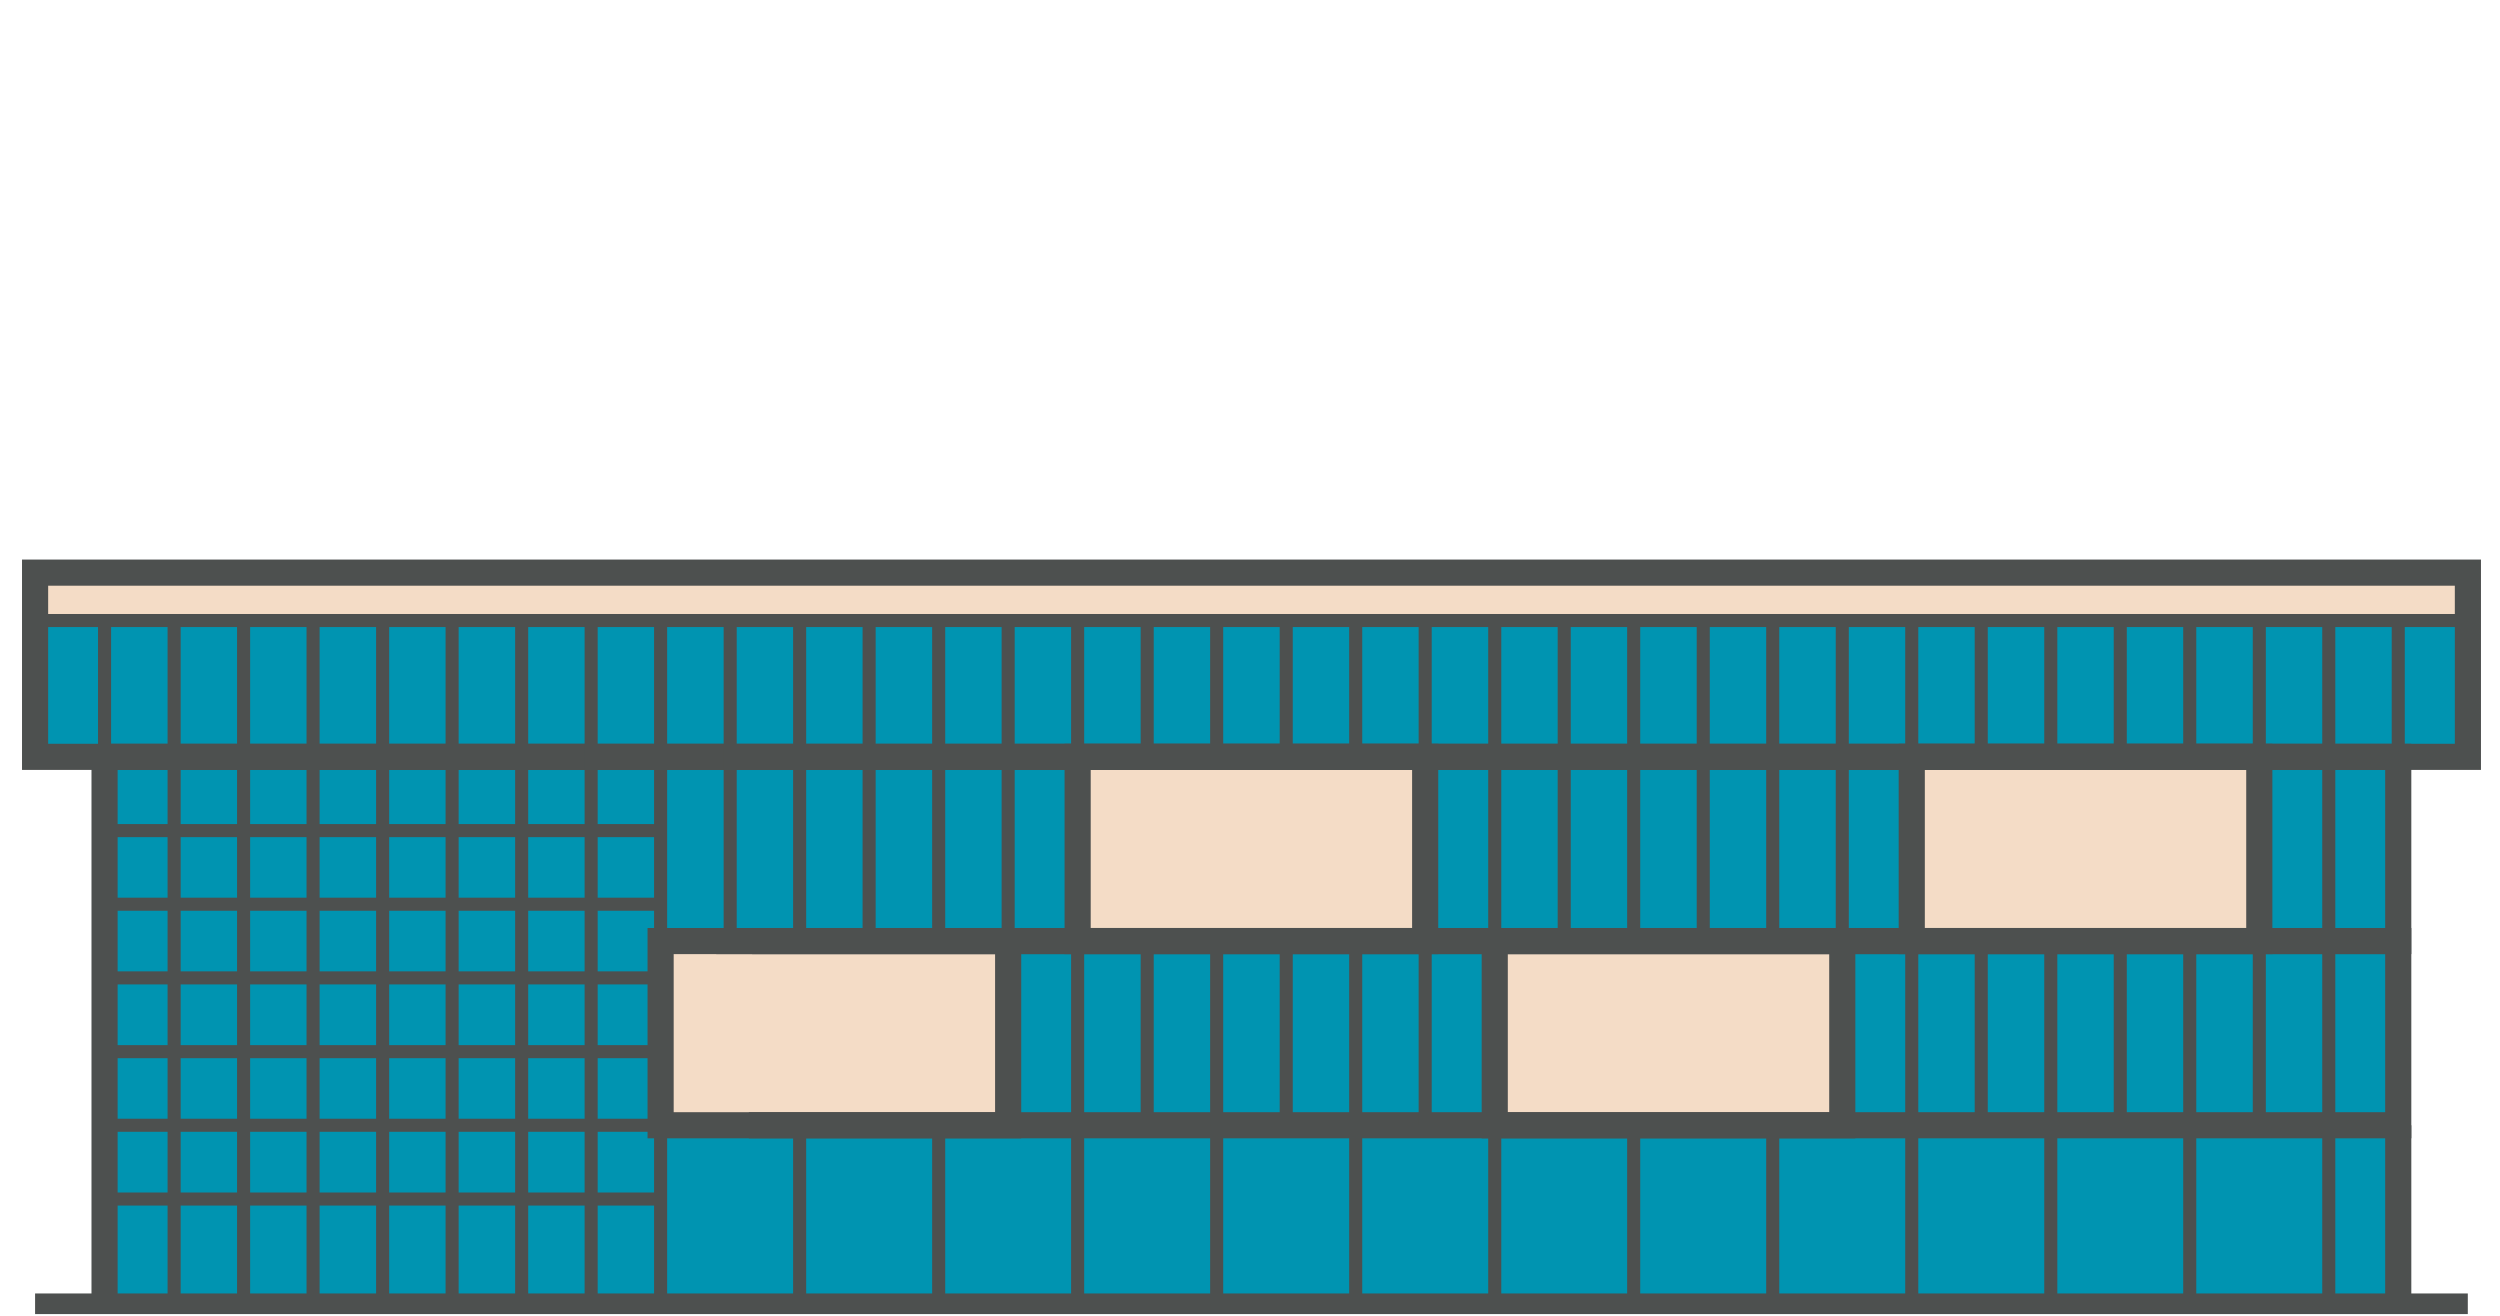 <svg id="Слой_1" data-name="Слой 1" xmlns="http://www.w3.org/2000/svg" viewBox="0 0 285 150"><defs><style>.cls-1{fill:#0094b1;}.cls-2{fill:#f4dcc6;}.cls-3,.cls-4,.cls-5{fill:none;stroke:#4d504f;stroke-miterlimit:10;}.cls-3{stroke-width:2.98px;}.cls-4{stroke-width:1.49px;}.cls-5{stroke-width:2.35px;}</style></defs><title>cd_leningradskiy</title><rect class="cls-1" x="273.4" y="70.74" width="7.64" height="15.54"/><rect class="cls-1" x="5" y="71.28" width="6.84" height="14.46"/><rect id="_Контур_" data-name=" Контур " class="cls-1" x="11.92" y="69.55" width="261.49" height="79.55"/><rect id="_Контур_4" data-name=" Контур 4" class="cls-2" x="5" y="65.67" width="275.15" height="4.72"/><rect id="_Контур_6" data-name=" Контур 6" class="cls-2" x="75.31" y="107.67" width="39.62" height="20.61"/><rect id="_Контур_6-2" data-name=" Контур 6" class="cls-2" x="122.86" y="86.47" width="39.62" height="20.61"/><rect id="_Контур_6-3" data-name=" Контур 6" class="cls-2" x="170.4" y="107.67" width="39.62" height="20.61"/><rect id="_Контур_6-4" data-name=" Контур 6" class="cls-2" x="217.94" y="85.28" width="39.62" height="20.61"/><g id="_Группа_" data-name=" Группа "><rect id="_Прямоугольник_" data-name=" Прямоугольник " class="cls-3" x="4" y="65.28" width="277.34" height="21"/><polyline id="_Контур_2" data-name=" Контур " class="cls-3" points="11.92 86.28 273.4 86.28 273.4 107.28 81.65 107.28"/><polyline id="_Контур_2-2" data-name=" Контур 2" class="cls-3" points="85.74 107.28 273.4 107.28 273.4 128.28 85.37 128.28"/><line id="_Контур_3" data-name=" Контур 3" class="cls-4" x1="4" y1="70.74" x2="281.33" y2="70.74"/><g id="_Группа_2" data-name=" Группа 2"><line id="_Контур_4-2" data-name=" Контур 4" class="cls-4" x1="4" y1="86.28" x2="4" y2="70.74"/><line id="_Контур_5" data-name=" Контур 5" class="cls-4" x1="11.92" y1="86.28" x2="11.92" y2="70.74"/><line id="_Контур_6-5" data-name=" Контур 6" class="cls-4" x1="19.85" y1="86.28" x2="19.85" y2="70.74"/><line id="_Контур_7" data-name=" Контур 7" class="cls-4" x1="27.77" y1="86.28" x2="27.77" y2="70.74"/><line id="_Контур_8" data-name=" Контур 8" class="cls-4" x1="35.69" y1="86.28" x2="35.69" y2="70.74"/><line id="_Контур_9" data-name=" Контур 9" class="cls-4" x1="43.62" y1="86.28" x2="43.62" y2="70.74"/><line id="_Контур_10" data-name=" Контур 10" class="cls-4" x1="51.54" y1="86.28" x2="51.54" y2="70.74"/><line id="_Контур_11" data-name=" Контур 11" class="cls-4" x1="59.47" y1="86.28" x2="59.47" y2="70.74"/><line id="_Контур_12" data-name=" Контур 12" class="cls-4" x1="67.39" y1="86.28" x2="67.39" y2="70.74"/><line id="_Контур_13" data-name=" Контур 13" class="cls-4" x1="75.31" y1="86.28" x2="75.31" y2="70.74"/><line id="_Контур_14" data-name=" Контур 14" class="cls-4" x1="83.24" y1="86.28" x2="83.24" y2="70.74"/><line id="_Контур_15" data-name=" Контур 15" class="cls-4" x1="91.16" y1="86.28" x2="91.16" y2="70.74"/><line id="_Контур_16" data-name=" Контур 16" class="cls-4" x1="99.08" y1="86.28" x2="99.08" y2="70.74"/><line id="_Контур_17" data-name=" Контур 17" class="cls-4" x1="107.01" y1="86.28" x2="107.01" y2="70.74"/><line id="_Контур_18" data-name=" Контур 18" class="cls-4" x1="114.93" y1="86.28" x2="114.93" y2="70.74"/><line id="_Контур_19" data-name=" Контур 19" class="cls-4" x1="122.85" y1="86.28" x2="122.85" y2="70.74"/><line id="_Контур_20" data-name=" Контур 20" class="cls-4" x1="130.78" y1="86.28" x2="130.78" y2="70.74"/><line id="_Контур_21" data-name=" Контур 21" class="cls-4" x1="138.7" y1="86.28" x2="138.7" y2="70.74"/><line id="_Контур_22" data-name=" Контур 22" class="cls-4" x1="146.63" y1="86.28" x2="146.63" y2="70.74"/><line id="_Контур_23" data-name=" Контур 23" class="cls-4" x1="154.55" y1="86.28" x2="154.55" y2="70.74"/><line id="_Контур_24" data-name=" Контур 24" class="cls-4" x1="162.47" y1="86.28" x2="162.47" y2="70.74"/><line id="_Контур_25" data-name=" Контур 25" class="cls-4" x1="170.4" y1="86.28" x2="170.4" y2="70.74"/><line id="_Контур_26" data-name=" Контур 26" class="cls-4" x1="178.32" y1="86.28" x2="178.32" y2="70.74"/><line id="_Контур_27" data-name=" Контур 27" class="cls-4" x1="186.24" y1="86.28" x2="186.24" y2="70.74"/><line id="_Контур_28" data-name=" Контур 28" class="cls-4" x1="194.17" y1="86.28" x2="194.17" y2="70.74"/><line id="_Контур_29" data-name=" Контур 29" class="cls-4" x1="202.09" y1="86.28" x2="202.09" y2="70.74"/><line id="_Контур_30" data-name=" Контур 30" class="cls-4" x1="210.02" y1="86.28" x2="210.02" y2="70.74"/><line id="_Контур_31" data-name=" Контур 31" class="cls-4" x1="217.94" y1="86.28" x2="217.94" y2="70.74"/><line id="_Контур_32" data-name=" Контур 32" class="cls-4" x1="225.86" y1="86.28" x2="225.86" y2="70.74"/><line id="_Контур_33" data-name=" Контур 33" class="cls-4" x1="233.79" y1="86.28" x2="233.79" y2="70.74"/><line id="_Контур_34" data-name=" Контур 34" class="cls-4" x1="241.71" y1="86.28" x2="241.71" y2="70.74"/><line id="_Контур_35" data-name=" Контур 35" class="cls-4" x1="249.63" y1="86.28" x2="249.63" y2="70.74"/><line id="_Контур_36" data-name=" Контур 36" class="cls-4" x1="257.56" y1="86.28" x2="257.56" y2="70.74"/><line id="_Контур_37" data-name=" Контур 37" class="cls-4" x1="265.48" y1="86.28" x2="265.48" y2="70.74"/><line id="_Контур_38" data-name=" Контур 38" class="cls-4" x1="273.4" y1="86.28" x2="273.4" y2="70.74"/><line id="_Контур_39" data-name=" Контур 39" class="cls-4" x1="281.33" y1="86.28" x2="281.33" y2="70.74"/></g><g id="_Группа_3" data-name=" Группа 3"><line id="_Контур_40" data-name=" Контур 40" class="cls-4" x1="91.16" y1="149.1" x2="91.16" y2="128.28"/><line id="_Контур_41" data-name=" Контур 41" class="cls-4" x1="107.01" y1="149.1" x2="107.01" y2="128.28"/><line id="_Контур_42" data-name=" Контур 42" class="cls-4" x1="122.85" y1="149.1" x2="122.85" y2="128.28"/><line id="_Контур_43" data-name=" Контур 43" class="cls-4" x1="138.7" y1="149.1" x2="138.7" y2="128.28"/><line id="_Контур_44" data-name=" Контур 44" class="cls-4" x1="154.55" y1="149.1" x2="154.55" y2="128.28"/><line id="_Контур_45" data-name=" Контур 45" class="cls-4" x1="170.4" y1="149.1" x2="170.4" y2="128.28"/><line id="_Контур_46" data-name=" Контур 46" class="cls-4" x1="186.24" y1="149.1" x2="186.24" y2="128.28"/><line id="_Контур_47" data-name=" Контур 47" class="cls-4" x1="202.09" y1="149.1" x2="202.09" y2="128.28"/><line id="_Контур_48" data-name=" Контур 48" class="cls-4" x1="217.94" y1="149.1" x2="217.94" y2="128.28"/><line id="_Контур_49" data-name=" Контур 49" class="cls-4" x1="233.79" y1="149.1" x2="233.79" y2="128.28"/><line id="_Контур_50" data-name=" Контур 50" class="cls-4" x1="249.63" y1="149.1" x2="249.63" y2="128.28"/><line id="_Контур_51" data-name=" Контур 51" class="cls-4" x1="265.48" y1="149.1" x2="265.48" y2="128.28"/></g><g id="_Группа_4" data-name=" Группа 4"><line id="_Контур_52" data-name=" Контур 52" class="cls-4" x1="122.85" y1="128.28" x2="122.85" y2="107.28"/><line id="_Контур_53" data-name=" Контур 53" class="cls-4" x1="130.78" y1="128.28" x2="130.78" y2="107.28"/><line id="_Контур_54" data-name=" Контур 54" class="cls-4" x1="138.7" y1="128.28" x2="138.7" y2="107.28"/><line id="_Контур_55" data-name=" Контур 55" class="cls-4" x1="146.63" y1="128.28" x2="146.63" y2="107.28"/><line id="_Контур_56" data-name=" Контур 56" class="cls-4" x1="154.55" y1="128.28" x2="154.55" y2="107.28"/><line id="_Контур_57" data-name=" Контур 57" class="cls-4" x1="162.47" y1="128.28" x2="162.47" y2="107.28"/><line id="_Контур_58" data-name=" Контур 58" class="cls-4" x1="217.94" y1="128.28" x2="217.94" y2="107.28"/><line id="_Контур_59" data-name=" Контур 59" class="cls-4" x1="225.86" y1="128.28" x2="225.86" y2="107.28"/><line id="_Контур_60" data-name=" Контур 60" class="cls-4" x1="233.79" y1="128.28" x2="233.79" y2="107.28"/><line id="_Контур_61" data-name=" Контур 61" class="cls-4" x1="241.71" y1="128.28" x2="241.71" y2="107.28"/><line id="_Контур_62" data-name=" Контур 62" class="cls-4" x1="249.63" y1="128.28" x2="249.63" y2="107.28"/><line id="_Контур_63" data-name=" Контур 63" class="cls-4" x1="257.56" y1="128.28" x2="257.56" y2="107.28"/><line id="_Контур_64" data-name=" Контур 64" class="cls-4" x1="265.48" y1="128.28" x2="265.48" y2="107.28"/></g><g id="_Группа_5" data-name=" Группа 5"><line id="_Контур_65" data-name=" Контур 65" class="cls-4" x1="83.24" y1="107.28" x2="83.24" y2="86.28"/><line id="_Контур_66" data-name=" Контур 66" class="cls-4" x1="91.16" y1="107.28" x2="91.16" y2="86.28"/><line id="_Контур_67" data-name=" Контур 67" class="cls-4" x1="99.08" y1="107.28" x2="99.08" y2="86.28"/><line id="_Контур_68" data-name=" Контур 68" class="cls-4" x1="107.01" y1="107.28" x2="107.01" y2="86.28"/><line id="_Контур_69" data-name=" Контур 69" class="cls-4" x1="114.93" y1="107.28" x2="114.93" y2="86.28"/><line id="_Контур_70" data-name=" Контур 70" class="cls-4" x1="170.4" y1="107.28" x2="170.4" y2="86.28"/><line id="_Контур_71" data-name=" Контур 71" class="cls-4" x1="178.32" y1="107.28" x2="178.32" y2="86.28"/><line id="_Контур_72" data-name=" Контур 72" class="cls-4" x1="186.24" y1="107.28" x2="186.24" y2="86.28"/><line id="_Контур_73" data-name=" Контур 73" class="cls-4" x1="194.17" y1="107.28" x2="194.17" y2="86.28"/><line id="_Контур_74" data-name=" Контур 74" class="cls-4" x1="202.09" y1="107.28" x2="202.09" y2="86.28"/><line id="_Контур_75" data-name=" Контур 75" class="cls-4" x1="210.02" y1="107.28" x2="210.02" y2="86.28"/><line id="_Контур_76" data-name=" Контур 76" class="cls-4" x1="265.48" y1="107.28" x2="265.48" y2="86.28"/></g><g id="_Группа_6" data-name=" Группа 6"><rect id="_Прямоугольник_2" data-name=" Прямоугольник 2" class="cls-3" x="75.31" y="107.28" width="39.62" height="21"/><rect id="_Прямоугольник_3" data-name=" Прямоугольник 3" class="cls-3" x="122.85" y="86.28" width="39.62" height="21"/><rect id="_Прямоугольник_4" data-name=" Прямоугольник 4" class="cls-3" x="170.4" y="107.28" width="39.62" height="21"/><rect id="_Прямоугольник_5" data-name=" Прямоугольник 5" class="cls-3" x="217.94" y="86.28" width="39.62" height="21"/></g><line id="_Контур_77" data-name=" Контур 77" class="cls-4" x1="19.85" y1="86.28" x2="19.85" y2="148.32"/><line id="_Контур_78" data-name=" Контур 78" class="cls-4" x1="27.77" y1="86.28" x2="27.77" y2="148.32"/><line id="_Контур_79" data-name=" Контур 79" class="cls-4" x1="35.69" y1="86.28" x2="35.69" y2="148.32"/><line id="_Контур_80" data-name=" Контур 80" class="cls-4" x1="43.62" y1="86.28" x2="43.62" y2="148.32"/><line id="_Контур_81" data-name=" Контур 81" class="cls-4" x1="51.54" y1="86.28" x2="51.54" y2="148.32"/><line id="_Контур_82" data-name=" Контур 82" class="cls-4" x1="59.47" y1="86.28" x2="59.47" y2="148.32"/><line id="_Контур_83" data-name=" Контур 83" class="cls-4" x1="67.39" y1="86.28" x2="67.39" y2="148.32"/><line id="_Контур_84" data-name=" Контур 84" class="cls-4" x1="75.31" y1="86.28" x2="75.31" y2="148.32"/><line id="_Контур_85" data-name=" Контур 85" class="cls-4" x1="75.31" y1="94.69" x2="11.92" y2="94.69"/><line id="_Контур_86" data-name=" Контур 86" class="cls-4" x1="75.31" y1="103.08" x2="11.92" y2="103.08"/><line id="_Контур_87" data-name=" Контур 87" class="cls-4" x1="75.31" y1="111.48" x2="11.92" y2="111.48"/><line id="_Контур_88" data-name=" Контур 88" class="cls-4" x1="75.31" y1="119.89" x2="11.92" y2="119.89"/><line id="_Контур_89" data-name=" Контур 89" class="cls-4" x1="75.31" y1="128.28" x2="11.92" y2="128.28"/><line id="_Контур_90" data-name=" Контур 90" class="cls-4" x1="75.31" y1="136.69" x2="11.92" y2="136.69"/><line id="_Контур_91" data-name=" Контур 91" class="cls-3" x1="273.4" y1="128.28" x2="273.4" y2="148.32"/><line id="_Контур_92" data-name=" Контур 92" class="cls-3" x1="11.92" y1="86.28" x2="11.92" y2="148.32"/></g><line id="_Контур_93" data-name=" Контур 93" class="cls-5" x1="4" y1="148.63" x2="281.33" y2="148.63"/></svg>